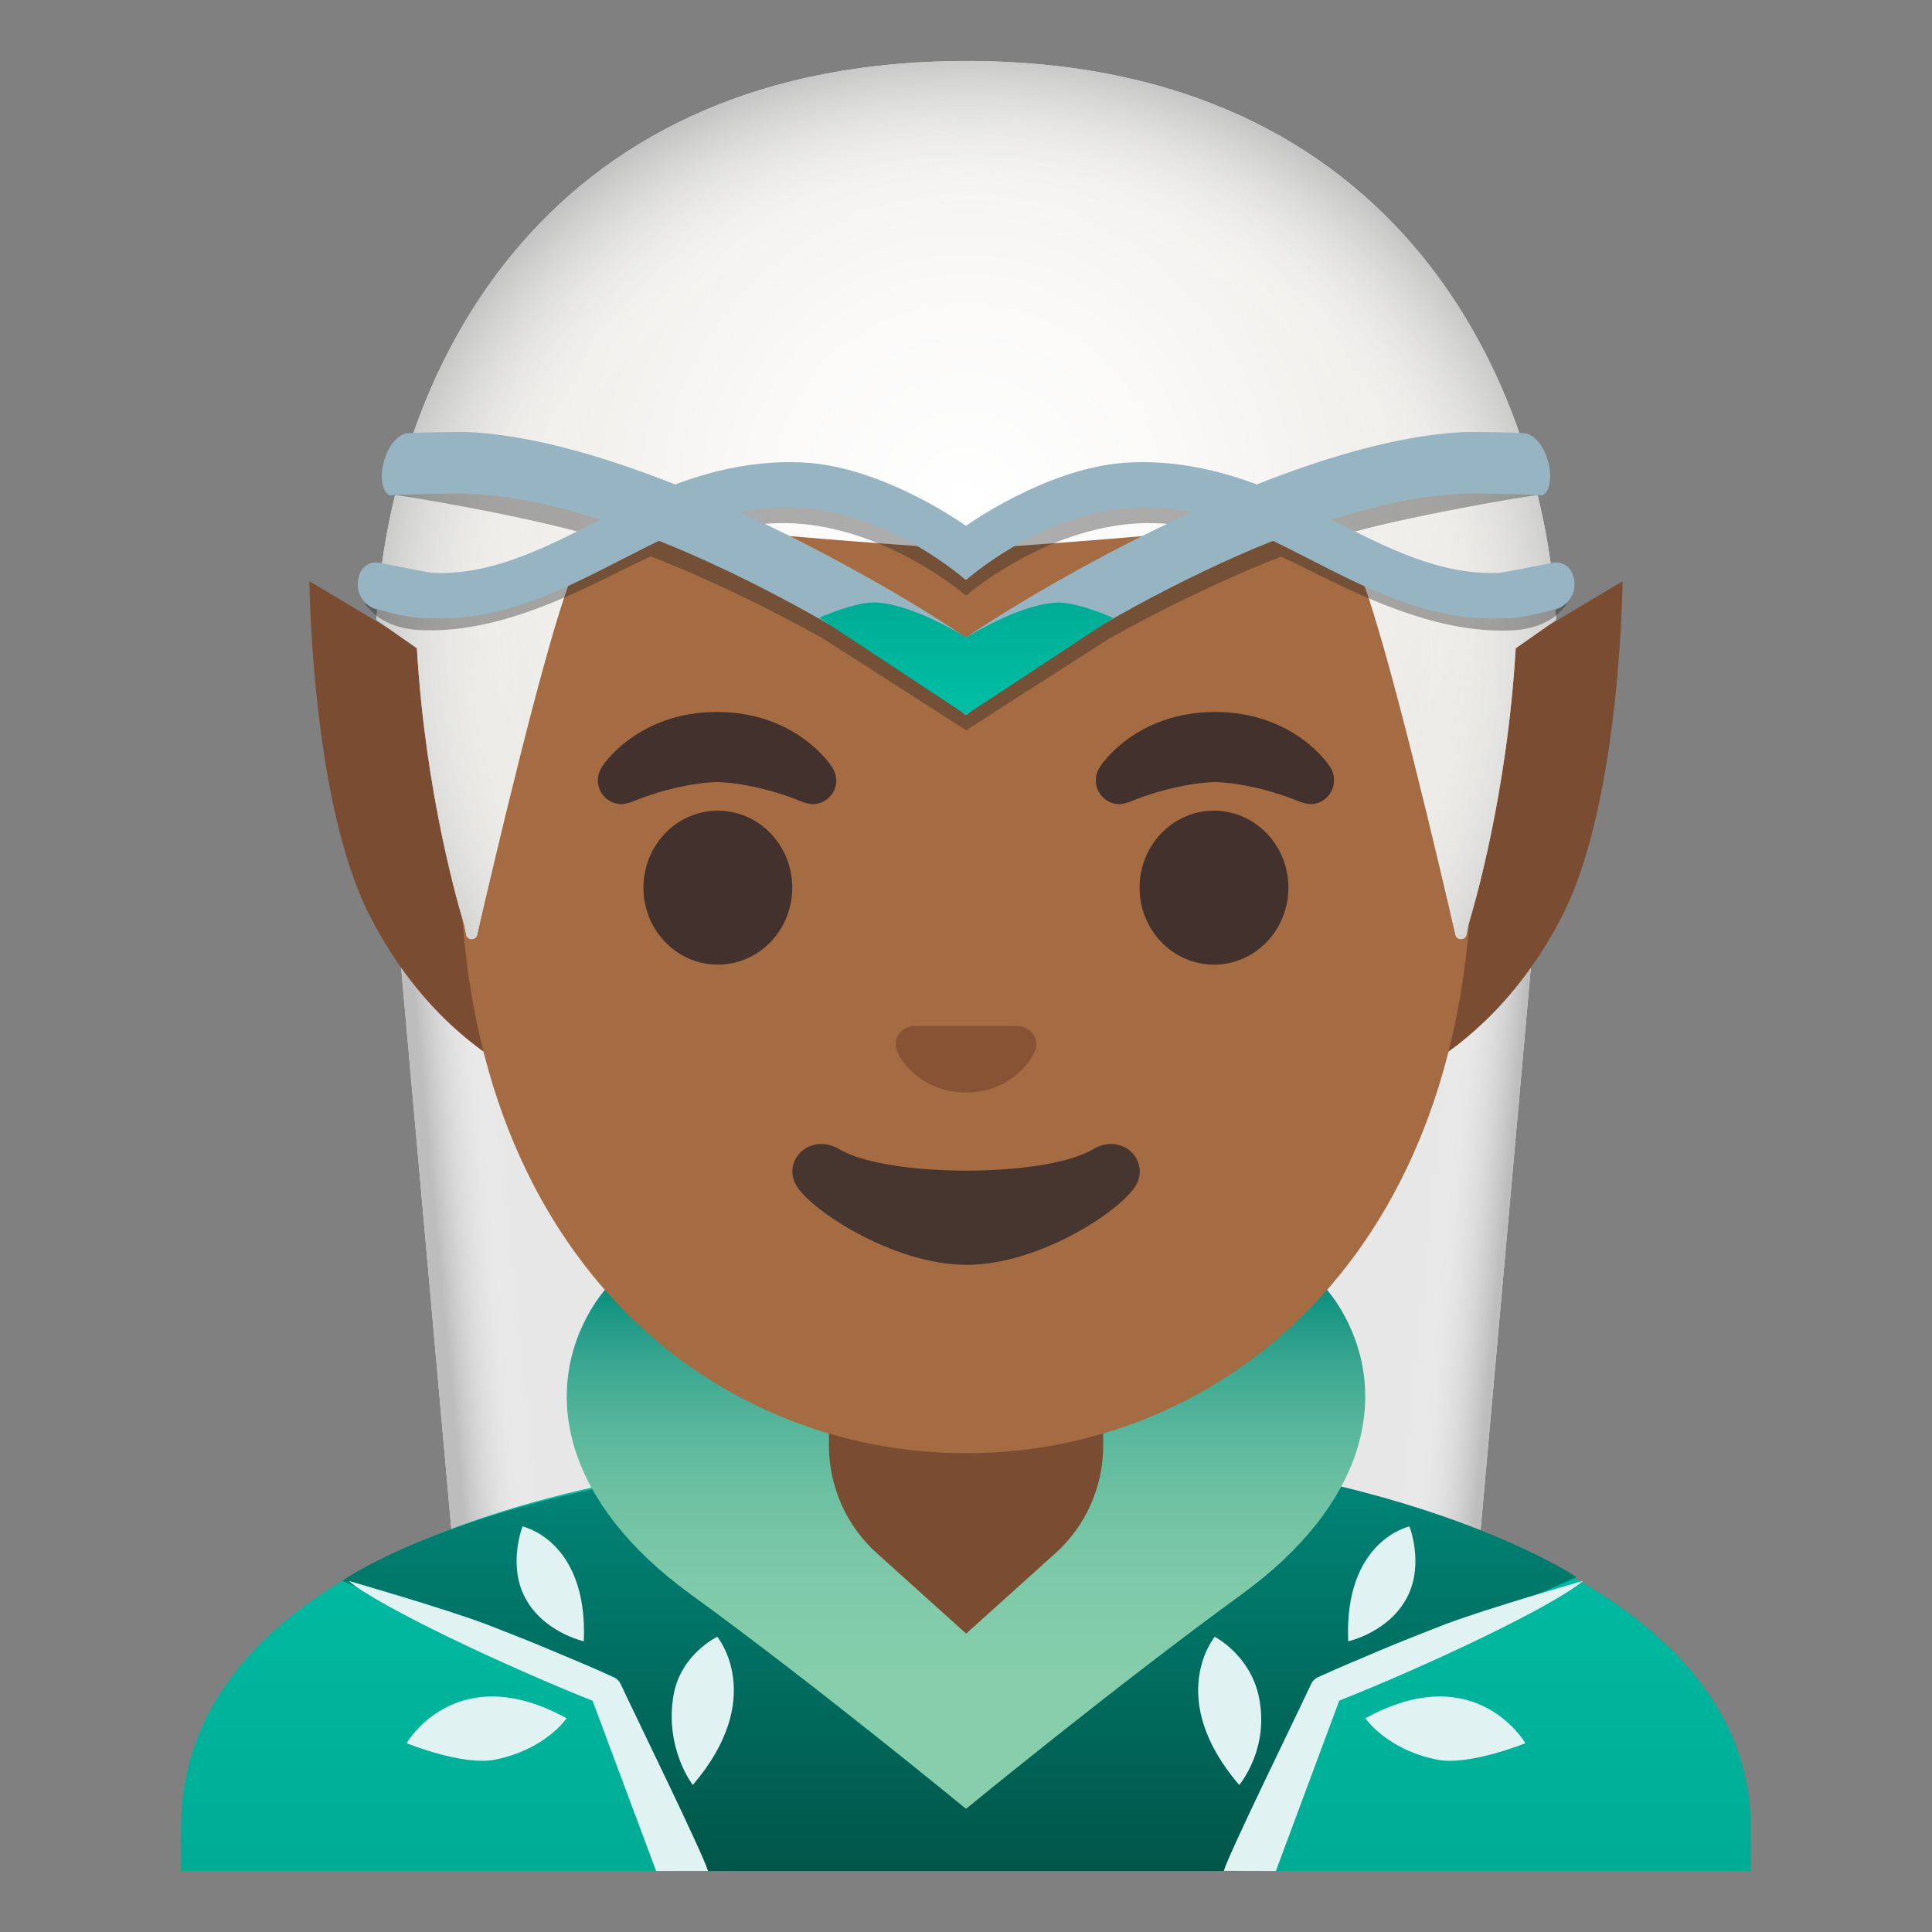 <svg viewBox="0 0 128 128" xmlns="http://www.w3.org/2000/svg">
  <rect x="0" y="0" width="128" height="128" fill="#808080" stroke="none"/>
  <defs>
    <radialGradient id="hair_x5F_white_1_" cx="64.034" cy="33.127" gradientUnits="userSpaceOnUse" r="34.456">
      <stop offset="0" stop-color="#FFFFFF"/>
      <stop offset="0.413" stop-color="#FAF9F8"/>
      <stop offset="0.995" stop-color="#EBEAE6"/>
      <stop offset="0.995" stop-color="#EBEAE6"/>
    </radialGradient>
    <radialGradient id="hairHighlight_x5F_white_1_" cx="64.223" cy="43.759" gradientTransform="matrix(1 0 0 0.986 0 0)" gradientUnits="userSpaceOnUse" r="41.001">
      <stop offset="0.724" stop-color="#FFFFFF" stop-opacity="0"/>
      <stop offset="1" stop-color="#BDBDBD"/>
    </radialGradient>
    <linearGradient id="SVGID_1_" gradientTransform="matrix(1 0 0 -1 0 0)" gradientUnits="userSpaceOnUse" x1="62.622" x2="99.374" y1="-80.25" y2="-83.794">
      <stop offset="0.861" stop-color="#FFFFFF" stop-opacity="0"/>
      <stop offset="1" stop-color="#BDBDBD"/>
    </linearGradient>
    <linearGradient id="SVGID_2_" gradientTransform="matrix(-1 0 0 -1 0 0)" gradientUnits="userSpaceOnUse" x1="-65.378" x2="-29.118" y1="-80.25" y2="-83.747">
      <stop offset="0.861" stop-color="#FFFFFF" stop-opacity="0"/>
      <stop offset="1" stop-color="#BDBDBD"/>
    </linearGradient>
    <linearGradient id="SVGID_3_" gradientTransform="matrix(1 0 0 -1 0 0)" gradientUnits="userSpaceOnUse" x1="64" x2="64" y1="-95.681" y2="-123.603">
      <stop offset="4.006410e-04" stop-color="#00BFA5"/>
      <stop offset="0.705" stop-color="#00B29A"/>
      <stop offset="1" stop-color="#00AB94"/>
    </linearGradient>
    <linearGradient id="SVGID_4_" gradientTransform="matrix(1 0 0 -1 0 0)" gradientUnits="userSpaceOnUse" x1="63.572" x2="63.572" y1="-95.681" y2="-128.799">
      <stop offset="0" stop-color="#00897B"/>
      <stop offset="1" stop-color="#004D40"/>
    </linearGradient>
    <linearGradient id="SVGID_5_" gradientTransform="matrix(1 0 0 -1 0 0)" gradientUnits="userSpaceOnUse" x1="63.998" x2="63.998" y1="-119.681" y2="-84.518">
      <stop offset="0.069" stop-color="#87CEAC"/>
      <stop offset="0.306" stop-color="#84CDAB"/>
      <stop offset="0.462" stop-color="#7BC8A8"/>
      <stop offset="0.596" stop-color="#6CC0A2"/>
      <stop offset="0.716" stop-color="#57B69B"/>
      <stop offset="0.828" stop-color="#3CA891"/>
      <stop offset="0.931" stop-color="#1A9785"/>
      <stop offset="1" stop-color="#00897B"/>
    </linearGradient>
    <linearGradient id="SVGID_6_" gradientTransform="matrix(-1 0 0 -1 0 0)" gradientUnits="userSpaceOnUse" x1="-64.001" x2="-64.001" y1="-47.363" y2="-39.922">
      <stop offset="4.006410e-04" stop-color="#00BFA5"/>
      <stop offset="0.705" stop-color="#00B29A"/>
      <stop offset="1" stop-color="#00AB94"/>
    </linearGradient>
  </defs>
  <path d="M65.23,117 L31.23,116.17 L25.42,51.17 L65.23,52.01 Z" fill="#E7E7E7"/>
  <path d="M62.77,117 L96.77,116.17 L102.58,51.17 L62.77,52.01 Z" fill="#E7E7E7"/>
  <path d="M62.77,115.11 L96.94,114.28 L102.75,49.28 L62.77,50.11 Z" fill="url(#SVGID_1_)"/>
  <path d="M65.23,115.11 L31.06,114.28 L25.25,49.28 L65.23,50.11 Z" fill="url(#SVGID_2_)"/>
  <path d="M64.13,96 C64.09,96 64.04,96 64,96 C38.51,96.03 12,103.28 12,121.06 L12,123.96 L13.5,123.96 L15,123.96 L113,123.96 L114.5,123.96 L116,123.96 L116,121.06 C116,104.31 89.74,96 64.13,96 Z" fill="url(#SVGID_3_)"/>
  <path d="M44.98,123.96 L81.86,123.96 L89.68,110.96 L104.46,104.49 C104.46,104.49 91.03,95.45 64,96 C33.84,96.6 22.69,104.73 22.69,104.73 L39.33,112.01 L44.98,123.96 Z" fill="url(#SVGID_4_)"/>
  <path d="M89.12,87.25 C83.64,76.9 68.12,85.63 68.12,85.63 L64,83.71 L64,83.71 L64,83.71 L59.88,85.63 C59.88,85.63 44.36,76.91 38.88,87.25 C36.03,92.62 37.5,99.63 45.76,105.63 C54.02,111.63 64,119.84 64,119.84 L64,119.84 C64,119.84 74,111.64 82.25,105.64 C90.5,99.64 91.97,92.62 89.12,87.25 Z" fill="url(#SVGID_5_)"/>
  <path d="M43.47,123.96 L46.91,123.96 C46.55,122.75 42.05,113.58 41.13,111.59 C41.04,111.39 40.88,111.22 40.66,111.12 L40.63,111.11 C39.26,110.47 37.86,109.9 36.46,109.31 C35.07,108.72 33.65,108.17 32.24,107.62 C29.41,106.55 23.1,104.74 23.1,104.74 C25.13,106.45 33.48,110.38 39.26,112.68 L43.47,123.96 Z" fill="#E0F2F1"/>
  <path d="M37.54,113.84 C30.21,109.81 26.94,115.49 26.94,115.49 C26.94,115.49 30.65,117.01 32.8,116.58 C36.15,115.91 37.54,113.84 37.54,113.84 Z" fill="#E0F2F1"/>
  <path d="M45.9,118.26 C50.86,112.46 47.52,108.44 47.52,108.44 C47.52,108.44 45.12,109.58 44.63,112.27 C44,115.82 45.9,118.26 45.9,118.26 Z" fill="#E0F2F1"/>
  <path d="M38.68,108.74 C38.96,102.05 34.62,101.13 34.62,101.13 C34.62,101.13 33.68,103.52 34.7,105.67 C35.87,108.13 38.68,108.74 38.68,108.74 Z" fill="#E0F2F1"/>
  <path d="M84.53,123.96 L88.73,112.67 C94.51,110.38 102.87,106.45 104.89,104.73 C104.89,104.73 98.59,106.54 95.75,107.61 C94.34,108.16 92.93,108.71 91.53,109.3 C90.14,109.89 88.74,110.47 87.36,111.1 L87.33,111.11 C87.12,111.21 86.95,111.38 86.86,111.58 C85.94,113.57 81.44,122.74 81.08,123.95 L84.53,123.96 Z" fill="#E0F2F1"/>
  <path d="M90.46,113.84 C97.78,109.81 101.06,115.49 101.06,115.49 C101.06,115.49 97.35,117.01 95.2,116.58 C91.86,115.91 90.46,113.84 90.46,113.84 Z" fill="#E0F2F1"/>
  <path d="M82.1,118.26 C77.14,112.46 80.48,108.44 80.48,108.44 C80.48,108.44 82.75,109.61 83.37,112.27 C84.19,115.82 82.1,118.26 82.1,118.26 Z" fill="#E0F2F1"/>
  <path d="M89.32,108.74 C89.04,102.05 93.38,101.13 93.38,101.13 C93.38,101.13 94.32,103.52 93.3,105.67 C92.13,108.13 89.32,108.74 89.32,108.74 Z" fill="#E0F2F1"/>
  <path id="ears_2_" d="M87.5,50.44 L40.5,50.44 L20.5,38.51 C20.5,38.51 20.62,53.13 24.5,60.68 C30.5,72.35 40.5,73.27 40.5,73.27 L87.75,73.27 L87.76,73.24 C89.37,73 98.07,71.24 103.5,60.68 C107.38,53.13 107.5,38.51 107.5,38.51 L87.5,50.44 Z" fill="#7A4C32"/>
  <path id="neck" d="M64,90.08 L54.92,90.08 L54.92,95.77 C54.92,98.5 56.08,101.1 58.11,102.92 L64.01,108.23 L64.01,108.23 L69.91,102.92 C71.94,101.1 73.09,98.5 73.09,95.77 L73.09,90.08 L64,90.08 L64,90.08 Z" fill="#7A4C32"/>
  <path id="head" d="M64,11.07 L64,11.07 L64,11.07 C46.6,11.07 30.48,29.68 30.48,56.47 C30.48,83.11 47.09,96.28 64,96.28 C80.91,96.28 97.52,83.1 97.52,56.47 C97.52,29.68 81.4,11.07 64,11.07 Z" fill="#A56C43"/>
  <path id="hair_x5F_white" d="M64.03,4.04 C35.14,4.06 25.8,25.7 24.94,41.07 L27.62,42.95 C28.19,52.66 30.41,60.15 30.76,61.28 C30.85,61.74 30.9,61.99 30.9,61.99 C31.03,62.32 31.53,62.29 31.61,61.94 C32.59,57.68 36.06,42.88 37.81,38.37 C38.85,35.7 41.71,34.15 44.6,34.66 C48.84,35.4 62.66,36.31 64.02,36.4 C65.38,36.31 79.2,35.4 83.44,34.66 C86.34,34.15 89.2,35.7 90.23,38.37 C91.98,42.88 95.45,57.68 96.43,61.94 C96.51,62.29 97.01,62.32 97.14,61.99 C97.14,61.99 97.19,61.74 97.28,61.28 C97.63,60.15 99.85,52.66 100.42,42.95 L103.1,41.07 C102.26,25.7 92.92,4.06 64.03,4.04 Z" fill="url(#hair_x5F_white_1_)"/>
  <path id="hairHighlight_x5F_white_6_" d="M64.03,4.04 C35.14,4.06 25.8,25.7 24.94,41.07 L27.62,42.95 C28.19,52.66 30.41,60.15 30.76,61.28 C30.85,61.74 30.9,61.99 30.9,61.99 C31.03,62.32 31.53,62.29 31.61,61.94 C32.59,57.68 36.06,42.88 37.81,38.37 C38.85,35.7 41.71,34.15 44.6,34.66 C48.84,35.4 62.66,36.31 64.02,36.4 C65.38,36.31 79.2,35.4 83.44,34.66 C86.34,34.15 89.2,35.7 90.23,38.37 C91.98,42.88 95.45,57.68 96.43,61.94 C96.51,62.29 97.01,62.32 97.14,61.99 C97.14,61.99 97.19,61.74 97.28,61.28 C97.63,60.15 99.85,52.66 100.42,42.95 L103.1,41.07 C102.26,25.7 92.92,4.06 64.03,4.04 Z" fill="url(#hairHighlight_x5F_white_1_)"/>
  <path d="M103.67,38.38 C102.54,38.59 100.69,38.97 100.28,38.99 C96.31,39.16 92.69,37.36 88.89,35.47 C92.48,34.35 101.76,32.71 102.27,32.77 C102.67,32.82 102.39,29.78 102.12,29.75 C101.52,29.69 98.47,29.64 97.83,29.67 C93.56,29.88 88.61,31.28 83.79,33.14 C80.69,31.99 77.57,31.48 74.66,31.71 C69.34,32.12 64.01,35.86 64.01,35.86 C64.01,35.86 64.01,35.86 64.01,35.86 L64.01,35.85 C64.01,35.85 64.01,35.85 64.01,35.85 C64.01,35.85 64,35.85 64,35.86 C64,35.86 63.99,35.86 63.99,35.85 C63.99,35.85 63.99,35.85 63.99,35.85 L63.99,35.86 C63.99,35.86 63.99,35.86 63.98,35.86 C63.98,35.86 58.65,32.13 53.33,31.71 C50.42,31.48 47.3,32 44.2,33.14 C39.38,31.28 34.43,29.88 30.16,29.66 C29.52,29.63 26.47,29.68 25.87,29.74 C25.59,29.77 25.31,32.81 25.72,32.76 C26.23,32.7 35.51,34.34 39.1,35.46 C35.3,37.35 31.68,39.15 27.71,38.98 C27.3,38.96 25.45,38.58 24.32,38.37 C24,38.31 24.09,40.16 24.37,40.22 C24.37,40.22 25.28,41.6 27.73,41.74 C32.19,41.99 36.67,40.04 40.52,38.12 C41.38,37.69 42.24,37.27 43.11,36.86 C47.12,38.42 51.05,40.37 54.46,42.26 L63.9,48.31 L63.99,48.38 L63.99,48.38 L63.99,48.38 L63.99,48.38 L64,48.37 L64,48.37 L64,48.37 L64,48.41 L64,48.41 L64,48.41 L64,48.4 L64.09,48.33 L73.53,42.28 C76.94,40.39 80.87,38.44 84.88,36.88 C85.75,37.29 86.62,37.71 87.47,38.14 C91.32,40.05 95.8,42 100.26,41.76 C102.71,41.62 103.62,40.24 103.62,40.24 C103.9,40.17 103.99,38.32 103.67,38.38 Z M64.17,43.17 C64.08,43.22 64.03,43.25 64,43.27 C64,43.27 64,43.27 64,43.27 C64,43.27 63.99,43.27 63.99,43.28 C63.99,43.28 63.98,43.28 63.98,43.27 C63.98,43.27 63.98,43.27 63.98,43.27 C63.95,43.26 63.9,43.22 63.81,43.17 C61.13,41.4 55.27,37.96 48.62,34.99 C50.16,34.69 51.66,34.58 53.1,34.71 C59.16,35.25 63.98,39.45 63.98,39.45 L64,39.44 L64.02,39.45 C64.02,39.45 68.84,35.25 74.9,34.71 C76.33,34.58 77.84,34.69 79.38,34.99 C72.71,37.96 66.85,41.39 64.17,43.17 Z" fill="#212121" opacity="0.36"/>
  <path d="M64,42.22 C63.99,42.23 63.99,42.23 63.98,42.23 C59.17,38.92 42.58,29.21 31.09,28.63 C30.47,28.6 27.51,28.65 26.92,28.71 C26.65,28.74 25.79,29.19 25.42,30.63 C25.08,31.97 25.52,32.87 25.91,32.82 C26.41,32.76 28.7,32.72 29.8,32.7 C40.91,32.44 56.93,42.14 62.8,46.4 L63.97,47.37 L63.97,47.37 L63.97,47.37 L63.97,47.37 L64,47.35 L64,42.22 Z" fill="#97B4C2"/>
  <path d="M64,42.22 C64.01,42.23 64.01,42.23 64.02,42.23 C68.83,38.92 85.41,29.21 96.91,28.63 C97.53,28.6 100.49,28.65 101.08,28.71 C101.35,28.74 102.21,29.19 102.58,30.63 C102.92,31.97 102.48,32.87 102.09,32.82 C101.59,32.76 99.3,32.72 98.2,32.7 C87.09,32.44 71.07,42.14 65.2,46.4 L64.03,47.37 L64.03,47.37 L64.03,47.37 L64.03,47.37 L64,47.35 L64,42.22 Z" fill="#97B4C2"/>
  <path d="M64,42.24 C64.02,42.23 67.32,40.14 69.86,39.93 C71.29,39.81 73.75,40.94 73.75,40.94 L64,47.36 L64.01,47.36 L54.27,40.93 C54.27,40.93 56.73,39.81 58.16,39.92 C60.69,40.13 63.99,42.21 64.02,42.23 L64,42.23 Z" fill="url(#SVGID_6_)"/>
  <path d="M63.97,34.82 C63.97,34.82 58.79,31.09 53.62,30.67 C50.23,30.4 46.54,31.18 42.95,32.85 C41.89,33.35 40.83,33.88 39.79,34.42 C36.09,36.31 32.57,38.12 28.7,37.95 C28.3,37.93 26.2,37.49 25.11,37.28 C24.8,37.22 23.86,37.28 23.71,38.5 C23.56,39.66 24.56,40.27 24.83,40.33 C25.57,40.5 27,40.96 28.29,40.96 C28.58,40.96 28.88,40.97 29.21,40.97 C33.56,40.97 37.4,39.01 41.15,37.09 C42.16,36.57 43.18,36.05 44.21,35.57 C47.33,34.11 50.51,33.4 53.39,33.67 C59.28,34.21 63.96,38.41 63.96,38.41 L64,38.39 L64,34.8 C63.99,34.81 63.98,34.81 63.97,34.82 Z" fill="#97B4C2"/>
  <path d="M64.03,34.82 C64.03,34.82 69.21,31.09 74.38,30.67 C77.77,30.4 81.46,31.18 85.05,32.85 C86.12,33.35 87.16,33.88 88.21,34.42 C91.91,36.31 95.43,38.12 99.3,37.95 C99.7,37.93 101.8,37.49 102.9,37.28 C103.21,37.22 104.15,37.28 104.3,38.5 C104.45,39.66 103.44,40.27 103.18,40.33 C102.44,40.5 101.01,40.96 99.72,40.96 C99.43,40.96 99.13,40.97 98.79,40.97 C94.44,40.97 90.6,39.01 86.85,37.09 C85.84,36.57 84.82,36.05 83.78,35.57 C80.66,34.11 77.48,33.4 74.6,33.67 C68.71,34.21 64.03,38.41 64.03,38.41 L64,38.39 L64,34.8 C64.01,34.81 64.02,34.81 64.03,34.82 Z" fill="#97B4C2"/>
  <path d="M52.49,58.81 A4.93 5.1 0 1 1 42.63,58.81 A4.93 5.1 0 1 1 52.49,58.81 Z" fill="#42312C"/>
  <path d="M85.36,58.81 A4.93 5.1 0 1 1 75.5,58.81 A4.93 5.1 0 1 1 85.36,58.81 Z" fill="#42312C"/>
  <path id="nose_1_" d="M67.86,68.06 C67.75,68.02 67.65,67.99 67.54,67.98 L60.46,67.98 C60.35,67.99 60.24,68.02 60.14,68.06 C59.5,68.32 59.15,68.98 59.45,69.69 C59.75,70.4 61.16,72.38 64,72.38 C66.84,72.38 68.25,70.39 68.55,69.69 C68.85,68.98 68.5,68.32 67.86,68.06 Z" fill="#875334"/>
  <path id="mouth_1_" d="M72.42,76.14 C69.24,78.03 58.79,78.03 55.61,76.14 C53.78,75.05 51.91,76.72 52.67,78.38 C53.42,80.01 59.11,83.8 64.04,83.8 C68.97,83.8 74.59,80.01 75.34,78.38 C76.09,76.72 74.25,75.05 72.42,76.14 Z" fill="#473530"/>
  <path d="M88.1,50.78 L88.1,50.78 C88.1,50.77 85.81,47.17 80.5,47.17 C75.19,47.17 72.9,50.77 72.9,50.77 L72.9,50.78 C72.71,51.04 72.6,51.36 72.6,51.7 C72.6,52.57 73.31,53.28 74.17,53.28 C74.35,53.28 74.79,53.15 74.83,53.13 C78.01,51.82 80.5,51.81 80.5,51.81 C80.5,51.81 82.97,51.82 86.15,53.13 C86.19,53.15 86.63,53.28 86.81,53.28 C87.68,53.28 88.38,52.57 88.38,51.7 C88.39,51.35 88.28,51.04 88.1,50.78 Z" fill="#42312C"/>
  <path d="M55.09,50.78 L55.09,50.78 C55.1,50.77 52.8,47.17 47.5,47.17 C42.2,47.17 39.9,50.77 39.9,50.77 L39.91,50.78 C39.72,51.04 39.61,51.36 39.61,51.7 C39.61,52.57 40.32,53.28 41.19,53.28 C41.37,53.28 41.81,53.15 41.85,53.13 C45.03,51.82 47.52,51.81 47.52,51.81 C47.52,51.81 49.99,51.82 53.17,53.13 C53.21,53.15 53.65,53.28 53.83,53.28 C54.7,53.28 55.41,52.57 55.41,51.7 C55.39,51.35 55.28,51.04 55.09,50.78 Z" fill="#42312C"/>
</svg>